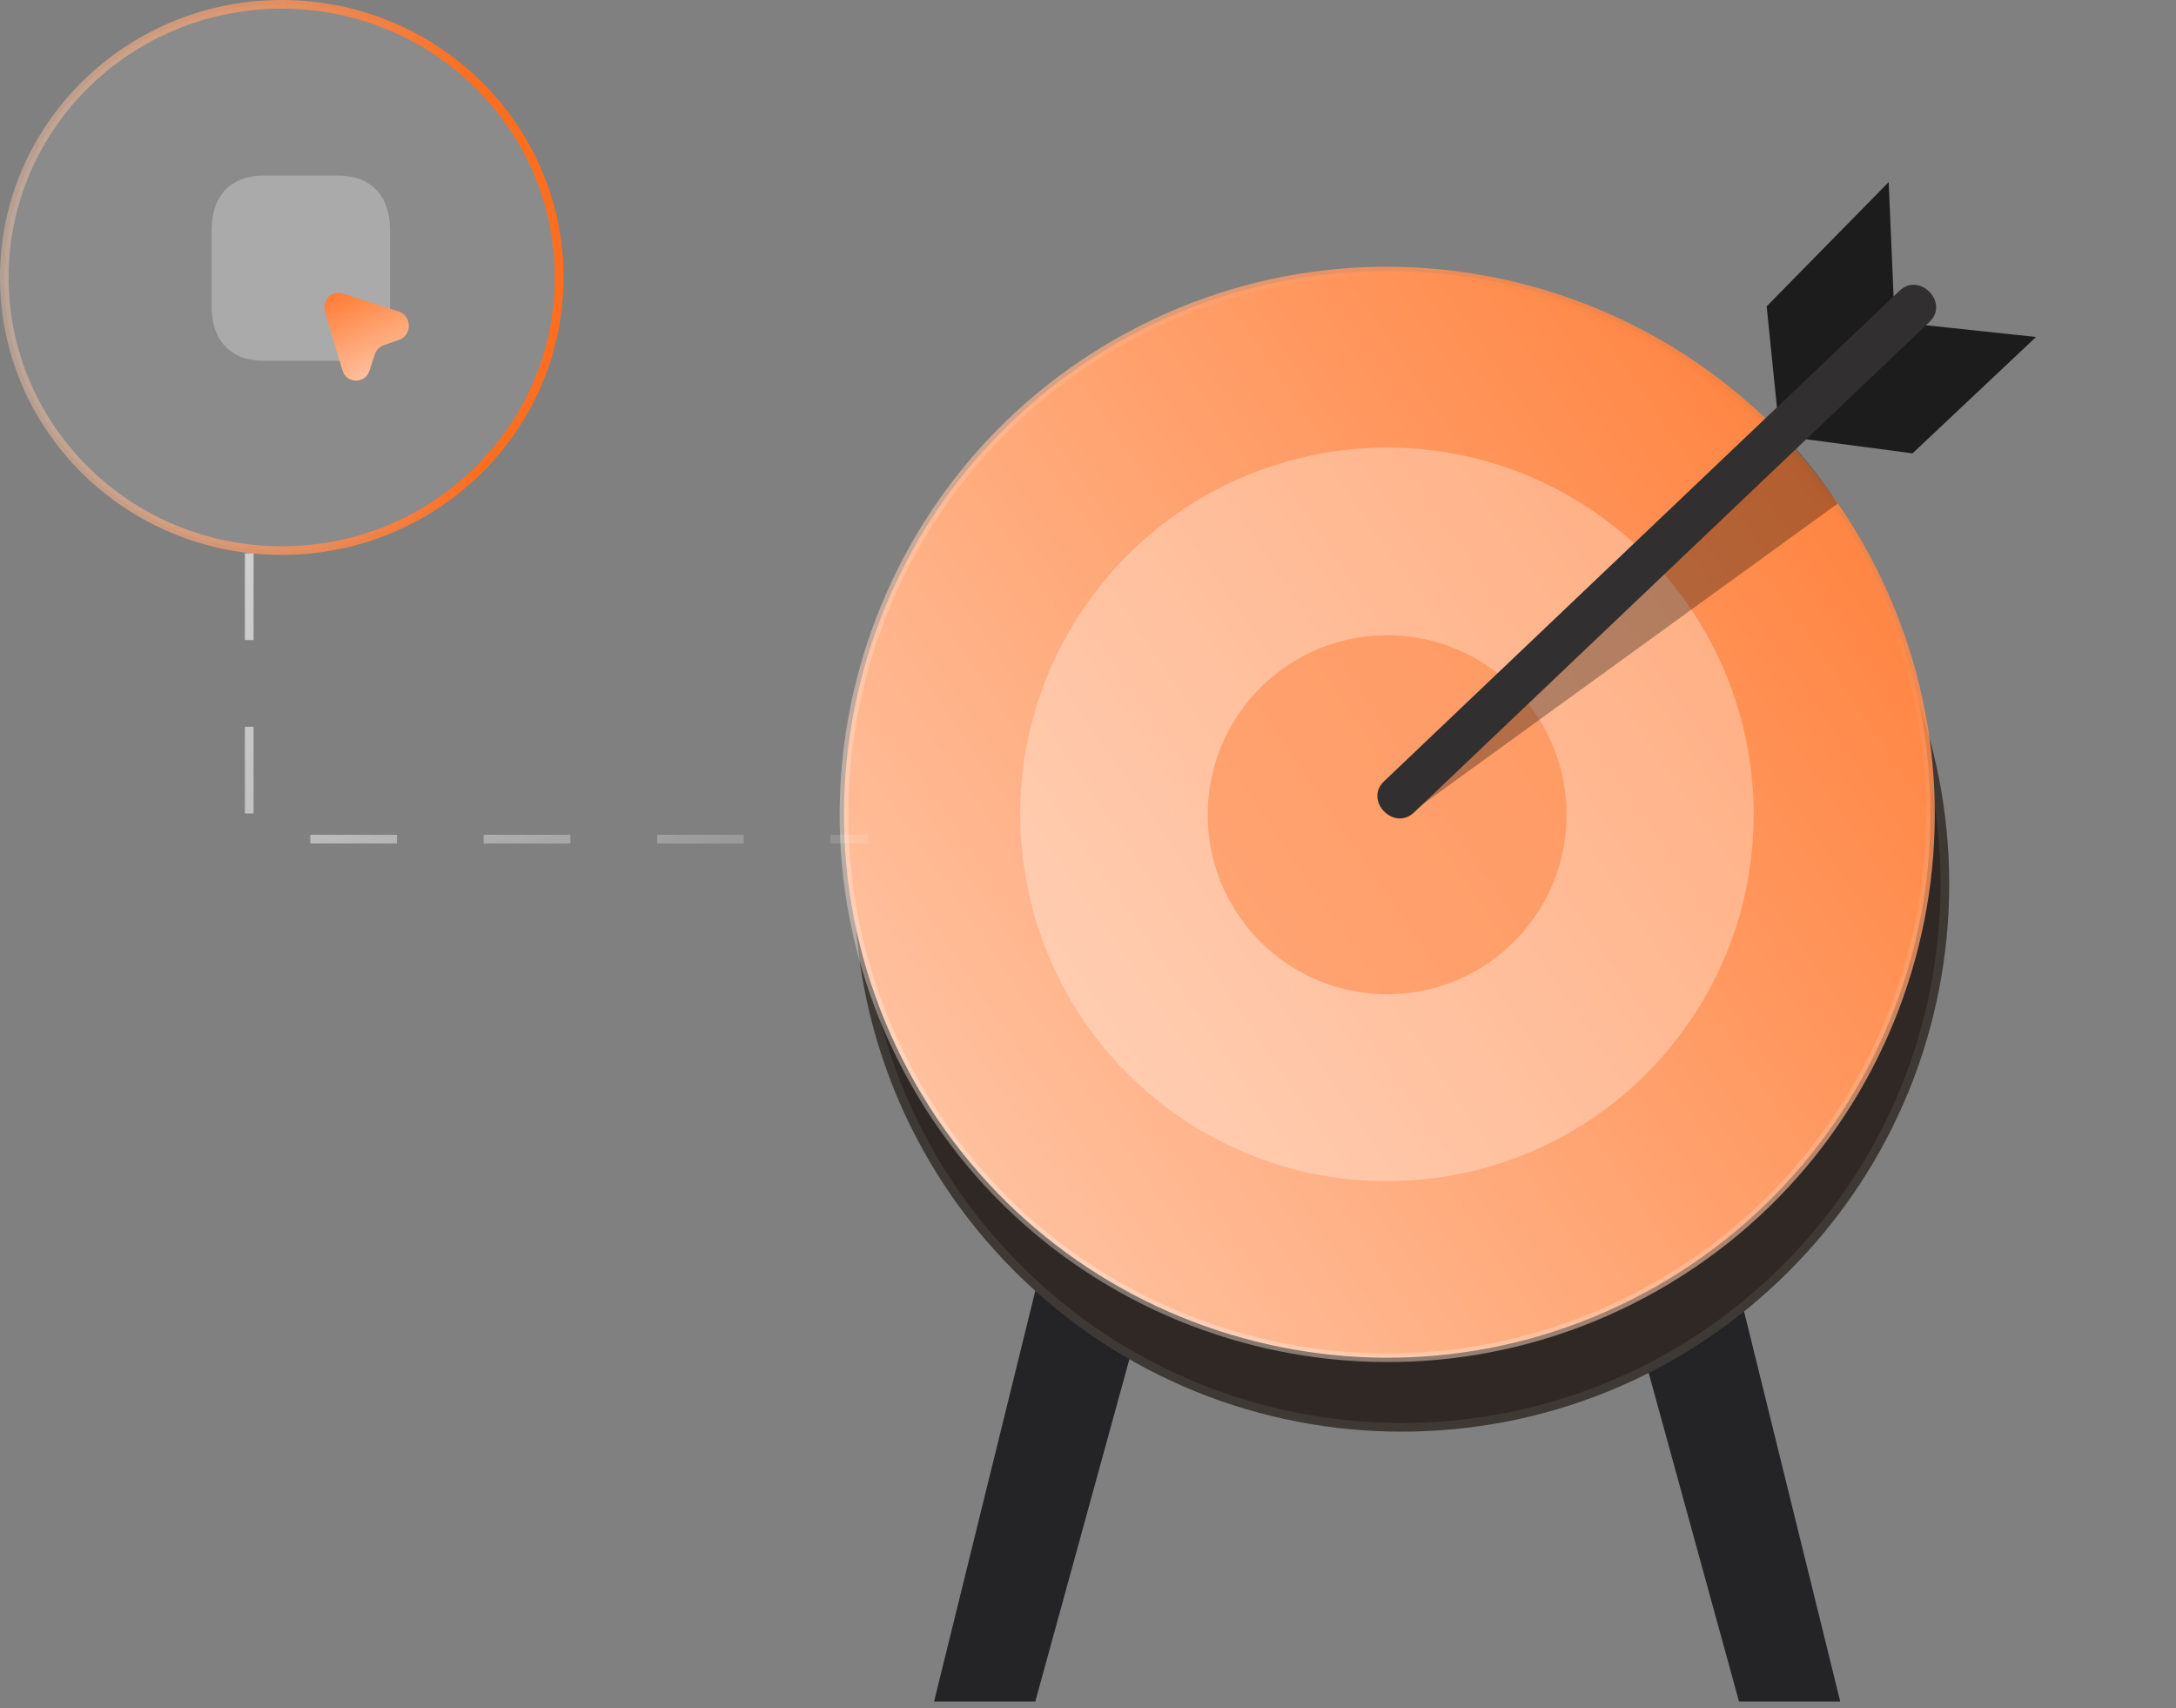 <svg width="251" height="197" viewBox="0 0 251 197" fill="none" xmlns="http://www.w3.org/2000/svg">
<rect x="0" y="0" width="251" height="197" fill="#808080" stroke="none"/>
<path d="M122.697 135.593L107.746 196.235H119.422L134.851 140.106L124.426 137.124" fill="#242427"/>
<path d="M197.318 135.593L212.269 196.235H200.593L185.164 140.106L195.588 137.124" fill="#242427"/>
<path d="M206.345 146.616C231.006 121.955 231.006 81.97 206.345 57.309C181.683 32.647 141.698 32.647 117.037 57.309C92.375 81.97 92.375 121.955 117.037 146.616C141.698 171.278 181.683 171.278 206.345 146.616Z" fill="#2F2824"/>
<path d="M117.39 57.662C141.856 33.196 181.524 33.196 205.991 57.662C230.457 82.128 230.457 121.797 205.991 146.263C181.524 170.729 141.856 170.729 117.39 146.262C92.924 121.796 92.924 82.129 117.39 57.662Z" stroke="white" stroke-opacity="0.08"/>
<path d="M130.431 38.698C160.931 22.36 198.902 33.84 215.241 64.341C231.58 94.841 220.099 132.813 189.598 149.152C159.097 165.49 121.126 154.009 104.788 123.508C88.449 93.007 99.93 55.037 130.431 38.698Z" fill="url(#paint0_linear_421_1906)" stroke="url(#paint1_linear_421_1906)"/>
<path d="M194.092 118.944C207.911 100.108 203.843 73.636 185.006 59.817C166.17 45.999 139.698 50.067 125.88 68.903C112.061 87.74 116.129 114.212 134.966 128.03C153.802 141.848 180.274 137.781 194.092 118.944Z" fill="white" fill-opacity="0.3"/>
<path d="M180.699 94.481C180.413 105.91 170.917 114.943 159.488 114.657C148.059 114.372 139.026 104.875 139.311 93.446C139.596 82.017 149.093 72.984 160.522 73.27C171.951 73.555 180.984 83.052 180.699 94.481Z" fill="#FF6E1F" fill-opacity="0.38"/>
<path d="M205.161 48.844L203.781 35.332L217.859 21.002L218.482 35.562L205.161 48.844Z" fill="#1D1C1C"/>
<path d="M234.856 38.864L220.975 37.385L206.699 50.447L220.607 52.286L234.856 38.864Z" fill="#1D1C1C"/>
<g opacity="0.3">
<path d="M162.777 93.728L211.97 58.081C210.392 55.59 208.368 53.08 206.112 50.559L162.86 90.447L162.777 93.728Z" fill="black"/>
</g>
<path d="M219.098 33.539C212.384 39.928 205.669 46.317 198.955 52.707C188.302 62.842 177.65 72.978 166.997 83.114C164.548 85.443 162.099 87.773 159.651 90.104C157.323 92.318 160.783 95.913 163.112 93.696C169.828 87.307 176.542 80.918 183.256 74.529C193.909 64.393 204.561 54.258 215.214 44.123C217.663 41.792 220.111 39.462 222.56 37.133C224.888 34.916 221.429 31.322 219.098 33.539Z" fill="#312F2F"/>
<path d="M32.5 0.499C50.18 0.499 64.5 14.609 64.5 31.999C64.5 49.389 50.18 63.499 32.5 63.499C14.82 63.499 0.5 49.389 0.5 31.999C0.5 14.609 14.82 0.499 32.5 0.499Z" fill="white" fill-opacity="0.09" stroke="url(#paint2_linear_421_1906)"/>
<path d="M30.398 20.249C26.65 20.249 24.418 22.567 24.418 26.459V35.403C24.418 39.295 26.66 41.613 30.398 41.613H39.011C42.759 41.613 44.99 39.295 44.99 35.403V26.459C44.99 22.567 42.748 20.249 39.011 20.249H30.398Z" fill="white" fill-opacity="0.27"/>
<path d="M44.264 39.813C43.777 39.982 43.387 40.376 43.224 40.893L42.629 42.727C42.12 44.313 39.974 44.279 39.498 42.693L37.494 35.999C37.104 34.672 38.285 33.434 39.552 33.851L46.009 35.932C47.525 36.427 47.547 38.666 46.03 39.194L44.264 39.813Z" fill="url(#paint3_linear_421_1906)"/>
<path d="M28.748 63.82L28.748 96.774L100.129 96.774" stroke="url(#paint4_linear_421_1906)" stroke-dasharray="10 10"/>
<defs>
<linearGradient id="paint0_linear_421_1906" x1="230.313" y1="-4.176" x2="-26.322" y2="170.204" gradientUnits="userSpaceOnUse">
<stop stop-color="#FF6E1F"/>
<stop offset="1" stop-color="white"/>
</linearGradient>
<linearGradient id="paint1_linear_421_1906" x1="239.087" y1="49.015" x2="122.285" y2="167.462" gradientUnits="userSpaceOnUse">
<stop stop-color="#FF6E1F"/>
<stop offset="1" stop-color="white" stop-opacity="0.31"/>
</linearGradient>
<linearGradient id="paint2_linear_421_1906" x1="99.703" y1="55.863" x2="-30.296" y2="56.982" gradientUnits="userSpaceOnUse">
<stop offset="0.347" stop-color="#FF6E1F"/>
<stop offset="1" stop-color="white" stop-opacity="0.07"/>
</linearGradient>
<linearGradient id="paint3_linear_421_1906" x1="39.574" y1="30.936" x2="48.806" y2="51.495" gradientUnits="userSpaceOnUse">
<stop stop-color="#FF6E1F"/>
<stop offset="1" stop-color="white"/>
</linearGradient>
<linearGradient id="paint4_linear_421_1906" x1="-25.773" y1="40.788" x2="102.545" y2="126.882" gradientUnits="userSpaceOnUse">
<stop stop-color="white"/>
<stop offset="1" stop-color="white" stop-opacity="0"/>
</linearGradient>
</defs>
</svg>
